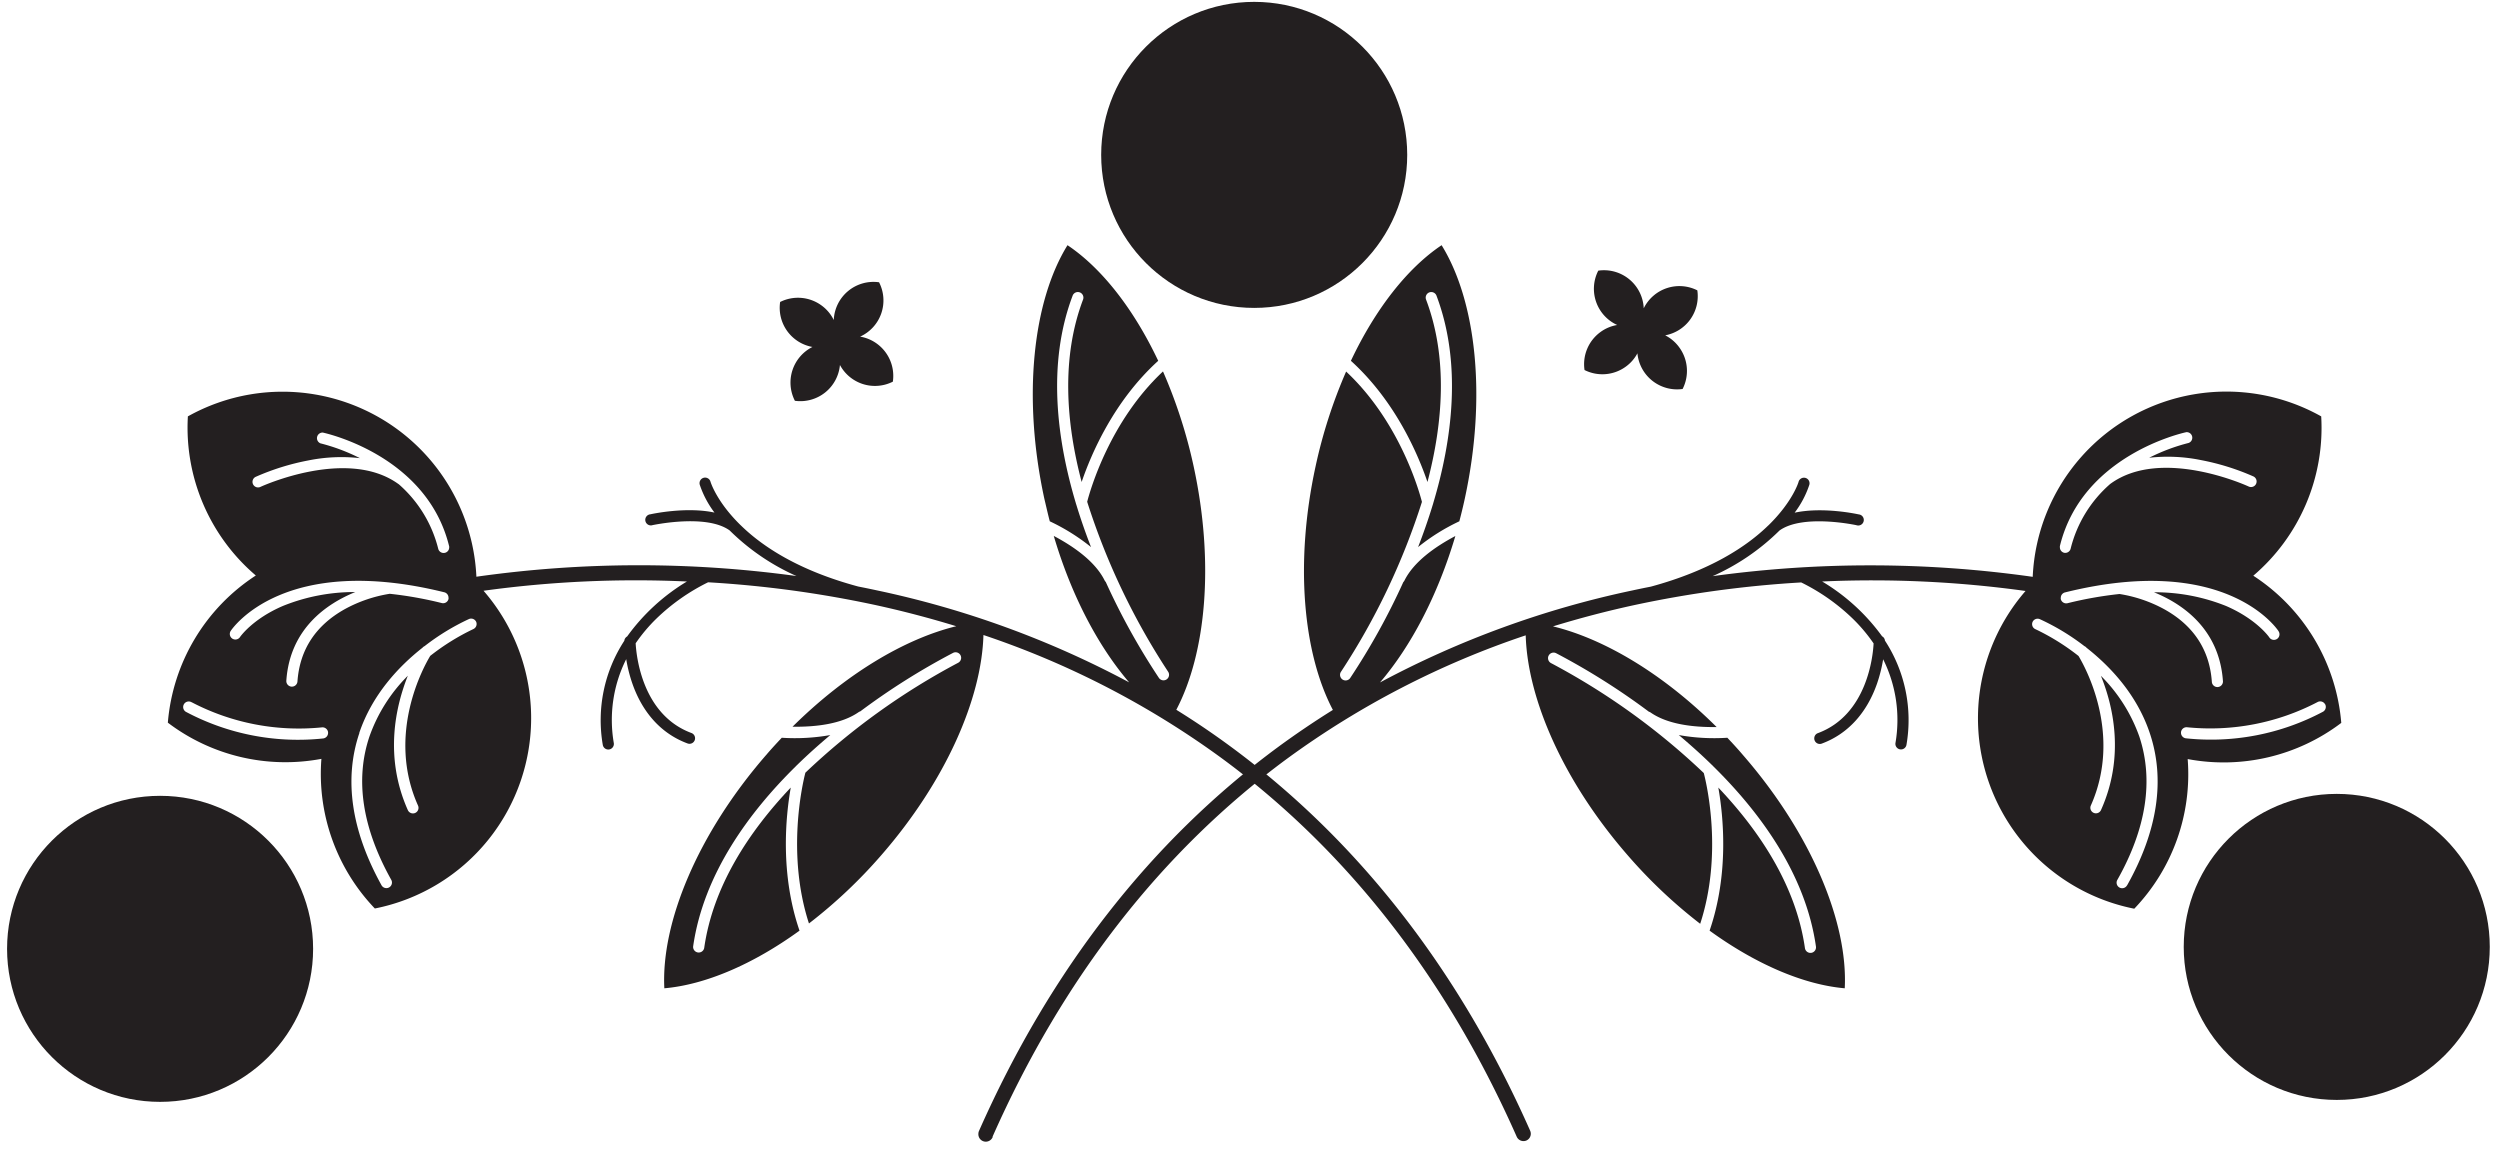 <svg id="Layer_1" data-name="Layer 1" xmlns="http://www.w3.org/2000/svg" viewBox="0 0 696.48 320.51"><defs><style>.cls-1{fill:#231f20;}</style></defs><path class="cls-1" d="M276.51,316.69c19.55-44.17,47.14-79.6,82-105.28A243.68,243.68,0,0,1,425.05,177c.51,17.8,10.55,40.75,28.41,61.27a138.68,138.68,0,0,0,20.2,19.09c6.31-19.27,1.88-38.65,1-42a192.12,192.12,0,0,0-42.53-30.61,1.57,1.57,0,0,1-.86-1.42,1.43,1.43,0,0,1,.16-.66,1.55,1.55,0,0,1,2.08-.7,192.67,192.67,0,0,1,25.86,16.31,1.37,1.37,0,0,1,.46.21c4.74,3.3,11.84,4.15,18.41,4.06C463.44,187.8,447,178,432.65,174.5c7.41-2.27,15-4.27,22.76-5.95a305.72,305.72,0,0,1,46.39-6.29,56.47,56.47,0,0,1,14.44,10.17,45.66,45.66,0,0,1,5.73,6.82c-.17,3.4-1.75,19.89-15.53,25a1.53,1.53,0,0,0-1,1.43,1.35,1.35,0,0,0,.09.56,1.54,1.54,0,0,0,2,.92c7.21-2.67,12.54-8.48,15.42-16.78a41.25,41.25,0,0,0,1.68-6.71A37.88,37.88,0,0,1,528.06,207a1.55,1.55,0,0,0,3.07.47,40.5,40.5,0,0,0-6-29,1.52,1.52,0,0,0-.79-1.2A56.06,56.06,0,0,0,507.64,162a310.46,310.46,0,0,1,56.66,2.64,54.09,54.09,0,0,0,30.29,88.52,54.18,54.18,0,0,0,14.88-41.69,54.22,54.22,0,0,0,42.79-10.08,54.2,54.2,0,0,0-24.51-41A54.13,54.13,0,0,0,646.67,116a54,54,0,0,0-80.37,44.7,322.23,322.23,0,0,0-89.17-.19,62.69,62.69,0,0,0,18.62-12.71c6.51-4.69,21.26-1.52,21.41-1.49a1.55,1.55,0,1,0,.67-3c-.54-.12-10-2.17-17.86-.48a26.82,26.82,0,0,0,4.1-7.78,1.55,1.55,0,0,0-3-.82c0,.1-1.68,5.57-8.38,12.11l-.11.09v0c-6,5.84-16.09,12.5-32.66,17q-2.61.51-5.23,1.08a264.45,264.45,0,0,0-70.24,25.62c8.61-10.06,16.08-24.21,21-40.8-5.81,3.08-11.62,7.24-14.19,12.42a1.2,1.2,0,0,1-.3.4,190,190,0,0,1-14.81,26.75,1.55,1.55,0,0,1-2.16.39,1.49,1.49,0,0,1-.46-.51,1.54,1.54,0,0,1,.07-1.65,192.24,192.24,0,0,0,22.54-47.31c-.86-3.33-6.32-22.46-21.12-36.31a139.52,139.52,0,0,0-8.52,26.46c-5.82,26.82-3.48,52,4.83,67.81q-7.8,4.86-15.18,10.27c-35.48,26.13-63.54,62.13-83.4,107a2,2,0,0,0-.18.81,2.07,2.07,0,0,0,4,.87ZM575.06,154a1.55,1.55,0,0,1-1.19-1.53,2,2,0,0,1,0-.34c6.12-25.2,34-31.47,35.22-31.73a1.55,1.55,0,0,1,.65,3,53.2,53.2,0,0,0-11,4.13,46.32,46.32,0,0,1,14.35.63,67.36,67.36,0,0,1,14.69,4.57,1.55,1.55,0,1,1-1.32,2.81c-.24-.12-24.19-11.12-38.45-.8l-.08.05a35.09,35.09,0,0,0-11.05,18A1.55,1.55,0,0,1,575.06,154Zm17.53,92.62a1.55,1.55,0,1,1-2.7-1.52C598,230.7,600,217.26,596,205.2a45.22,45.22,0,0,0-10.7-16.92c3.38,8.34,6.75,22.46,0,37.44a1.55,1.55,0,0,1-2.83-1.26c8.86-19.84-1.54-38.61-3.41-41.71a63,63,0,0,0-12-7.46,1.53,1.53,0,0,1-.81-2,1.55,1.55,0,0,1,2-.81A63.72,63.72,0,0,1,580.69,180a1.53,1.53,0,0,1,.59.45c6.61,5.2,14,13,17.61,23.72C603.26,217.12,601.14,231.41,592.59,246.66Zm55.15-50.47a1.55,1.55,0,0,1-.55,2.12,66.45,66.45,0,0,1-38.2,7.42,1.55,1.55,0,0,1-1.38-1.56.76.76,0,0,1,0-.15,1.55,1.55,0,0,1,1.71-1.37,64.42,64.42,0,0,0,36.29-7A1.55,1.55,0,0,1,647.74,196.19Zm-13-20.36a1.55,1.55,0,1,1-2.58,1.71c-.07-.09-3.5-5-12-8.68A53.27,53.27,0,0,0,600.08,165c7.9,3.21,18.17,10.15,19.21,24.69a1.55,1.55,0,1,1-3.09.22c-.63-8.86-5.09-15.65-13.25-20.18a38.57,38.57,0,0,0-12.43-4.24l-.09,0A106.55,106.55,0,0,0,576,168.05a1.56,1.56,0,0,1-1.88-1.14,1.29,1.29,0,0,1,0-.39,1.54,1.54,0,0,1,1.18-1.48C619.77,154,634.19,174.94,634.78,175.83Z"/><path class="cls-1" d="M481.22,205.53a56.16,56.16,0,0,1-13.52-.75c3,2.52,6.16,5.33,9.3,8.4a1.28,1.28,0,0,1,.26.26c13,12.78,25.78,30.05,28.65,50.26a1.55,1.55,0,0,1-3.07.44c-2.45-17.21-12.42-32.38-24.13-44.73,1.43,8.09,3,24.07-2.43,39.86,13,9.43,26.3,15.07,37.65,16.06.94-18.24-9.23-43-28.37-65C484.14,208.66,482.69,207.08,481.22,205.53Z"/><path class="cls-1" d="M397.29,83.46a1.55,1.55,0,0,1,.9-2,1.56,1.56,0,0,1,2,.9c7.21,19.1,4.33,40.39-.91,57.85a2,2,0,0,1-.1.35c-1.28,4.2-2.68,8.18-4.11,11.85a56.63,56.63,0,0,1,11.49-7.18c.54-2.06,1.05-4.14,1.51-6.27,6.18-28.49,3.16-55.11-6.45-70.65-9.47,6.34-18.4,17.67-25.27,32.21,12.38,11.22,18.68,26,21.33,33.76C402,117.82,403.43,99.72,397.29,83.46Z"/><path class="cls-1" d="M425.24,317.74a2.06,2.06,0,0,0,1.23-1.92,2.16,2.16,0,0,0-.18-.81c-19.86-44.86-47.92-80.86-83.41-107q-7.36-5.43-15.17-10.27c8.31-15.83,10.64-41,4.83-67.81A139.52,139.52,0,0,0,324,103.48c-14.8,13.85-20.26,33-21.12,36.31a192.42,192.42,0,0,0,22.53,47.31,1.54,1.54,0,0,1,.08,1.65,1.6,1.6,0,0,1-.46.51,1.55,1.55,0,0,1-2.16-.39,190.57,190.57,0,0,1-14.82-26.75,1.35,1.35,0,0,1-.3-.4c-2.57-5.18-8.38-9.34-14.18-12.42,4.89,16.59,12.37,30.74,21,40.8a264.71,264.71,0,0,0-70.24-25.62c-1.75-.38-3.5-.74-5.23-1.08-16.57-4.45-26.64-11.11-32.67-17v0l-.1-.09c-6.7-6.54-8.36-12-8.39-12.11a1.55,1.55,0,0,0-3,.82,27,27,0,0,0,4.11,7.78c-7.82-1.69-17.32.36-17.87.48a1.55,1.55,0,1,0,.67,3c.16,0,14.91-3.2,21.42,1.49a62.69,62.69,0,0,0,18.62,12.71,322.23,322.23,0,0,0-89.17.19A54.06,54.06,0,0,0,52.34,116a54.11,54.11,0,0,0,18.93,44.33,54.18,54.18,0,0,0-24.51,41,54.2,54.2,0,0,0,42.78,10.08,54.23,54.23,0,0,0,14.89,41.69,54.08,54.08,0,0,0,30.28-88.52A310.58,310.58,0,0,1,191.37,162a56.18,56.18,0,0,0-16.65,15.31,1.57,1.57,0,0,0-.79,1.2,40.5,40.5,0,0,0-6,29A1.55,1.55,0,1,0,171,207a37.82,37.82,0,0,1,3.46-23.37,40.24,40.24,0,0,0,1.68,6.71c2.87,8.3,8.2,14.11,15.41,16.78a1.55,1.55,0,0,0,1.08-2.91c-13.78-5.11-15.36-21.6-15.54-25a45.66,45.66,0,0,1,5.73-6.82,56.64,56.64,0,0,1,14.45-10.17,306.05,306.05,0,0,1,46.39,6.29c7.76,1.68,15.34,3.68,22.75,5.95-14.37,3.51-30.78,13.3-45.62,28,6.57.09,13.67-.76,18.42-4.06a1.32,1.32,0,0,1,.45-.21,192.37,192.37,0,0,1,25.87-16.31,1.55,1.55,0,0,1,2.24,1.36,1.57,1.57,0,0,1-.86,1.42,192.31,192.31,0,0,0-42.54,30.61c-.85,3.34-5.27,22.72,1,42a138.74,138.74,0,0,0,20.21-19.09c17.85-20.52,27.9-43.47,28.4-61.27a243.74,243.74,0,0,1,66.55,34.45c34.86,25.68,62.45,61.11,82,105.28A2.07,2.07,0,0,0,425.24,317.74ZM122.09,152.9a35.16,35.16,0,0,0-11-18l-.09-.05c-14.25-10.32-38.21.68-38.45.8a1.55,1.55,0,0,1-1.31-2.81,67.39,67.39,0,0,1,14.68-4.57,46.33,46.33,0,0,1,14.35-.63,53,53,0,0,0-11-4.13,1.56,1.56,0,0,1,.66-3c1.18.26,29.1,6.53,35.21,31.73a1.32,1.32,0,0,1,0,.34A1.53,1.53,0,0,1,124,154,1.55,1.55,0,0,1,122.09,152.9Zm-22,51.28c3.62-10.7,11-18.52,17.6-23.72a1.69,1.69,0,0,1,.59-.45,64,64,0,0,1,12.39-7.56,1.55,1.55,0,0,1,2,.81,1.56,1.56,0,0,1-.81,2,63.27,63.27,0,0,0-12,7.46c-1.86,3.1-12.27,21.87-3.4,41.71a1.55,1.55,0,0,1-2.84,1.26c-6.69-15-3.32-29.1,0-37.44a45.2,45.2,0,0,0-10.69,16.92c-4.07,12.06-2,25.5,6.07,39.94a1.55,1.55,0,1,1-2.71,1.52C97.87,231.41,95.75,217.12,100.13,204.18ZM53.4,195.64a64.4,64.4,0,0,0,36.28,7A1.56,1.56,0,0,1,91.4,204a.76.76,0,0,0,0,.15A1.55,1.55,0,0,1,90,205.73a66.5,66.5,0,0,1-38.21-7.42,1.55,1.55,0,0,1,1.58-2.67ZM123.77,165a1.54,1.54,0,0,1,1.18,1.48,1.31,1.31,0,0,1,0,.39,1.54,1.54,0,0,1-1.87,1.14,106.82,106.82,0,0,0-14.44-2.58l-.09,0a38.57,38.57,0,0,0-12.43,4.24c-8.16,4.53-12.62,11.32-13.25,20.18a1.55,1.55,0,0,1-3.1-.22c1-14.54,11.32-21.48,19.22-24.69a53.22,53.22,0,0,0-20.12,3.85c-8.51,3.63-11.94,8.59-12,8.68a1.55,1.55,0,1,1-2.59-1.71C64.83,174.94,79.24,154,123.77,165Z"/><path class="cls-1" d="M217.8,205.53a56.18,56.18,0,0,0,13.52-.75c-3,2.52-6.17,5.33-9.31,8.4a2.13,2.13,0,0,0-.26.26c-13,12.78-25.77,30.05-28.65,50.26a1.56,1.56,0,0,0,3.08.44c2.44-17.21,12.41-32.38,24.12-44.73-1.42,8.09-3,24.07,2.44,39.86-13,9.43-26.3,15.07-37.66,16.06-.93-18.24,9.24-43,28.37-65C214.88,208.66,216.33,207.08,217.8,205.53Z"/><path class="cls-1" d="M301.73,83.46a1.55,1.55,0,1,0-2.9-1.1c-7.22,19.1-4.33,40.39.9,57.85a1.42,1.42,0,0,0,.11.35c1.27,4.2,2.68,8.18,4.11,11.85a56.9,56.9,0,0,0-11.49-7.18c-.54-2.06-1-4.14-1.51-6.27-6.18-28.49-3.16-55.11,6.45-70.65,9.47,6.34,18.39,17.67,25.27,32.21-12.38,11.22-18.69,26-21.33,33.76C297,117.82,295.59,99.72,301.73,83.46Z"/><circle class="cls-1" cx="349.41" cy="43.15" r="42.63"/><circle class="cls-1" cx="44.6" cy="264.34" r="42.63"/><circle class="cls-1" cx="651" cy="263.8" r="42.63"/><path class="cls-1" d="M244.26,95.72a11,11,0,0,0-4.64-1.94,11.07,11.07,0,0,0,5.28-15.14,11.08,11.08,0,0,0-12.62,10.52,10.94,10.94,0,0,0-3.46-4.1,11.1,11.1,0,0,0-11.48-.93,11.08,11.08,0,0,0,9,12.53,11.11,11.11,0,0,0-4.89,15A11.08,11.08,0,0,0,234,101.68a11.07,11.07,0,0,0,14.74,4.65A11.09,11.09,0,0,0,244.26,95.72ZM233.4,94.51Z"/><path class="cls-1" d="M441.44,103.09a11.08,11.08,0,0,0,11.47-.93,10.82,10.82,0,0,0,3.26-3.73,11.1,11.1,0,0,0,12.59,9.94,11.09,11.09,0,0,0-.85-11.48,11,11,0,0,0-4-3.47,11.09,11.09,0,0,0,8.95-12.53,11.08,11.08,0,0,0-14.93,5A11.08,11.08,0,0,0,445.27,75.4a11.08,11.08,0,0,0,5.27,15.14,10.94,10.94,0,0,0-4.63,1.94A11.07,11.07,0,0,0,441.44,103.09Zm15.33-11.82Z"/></svg>